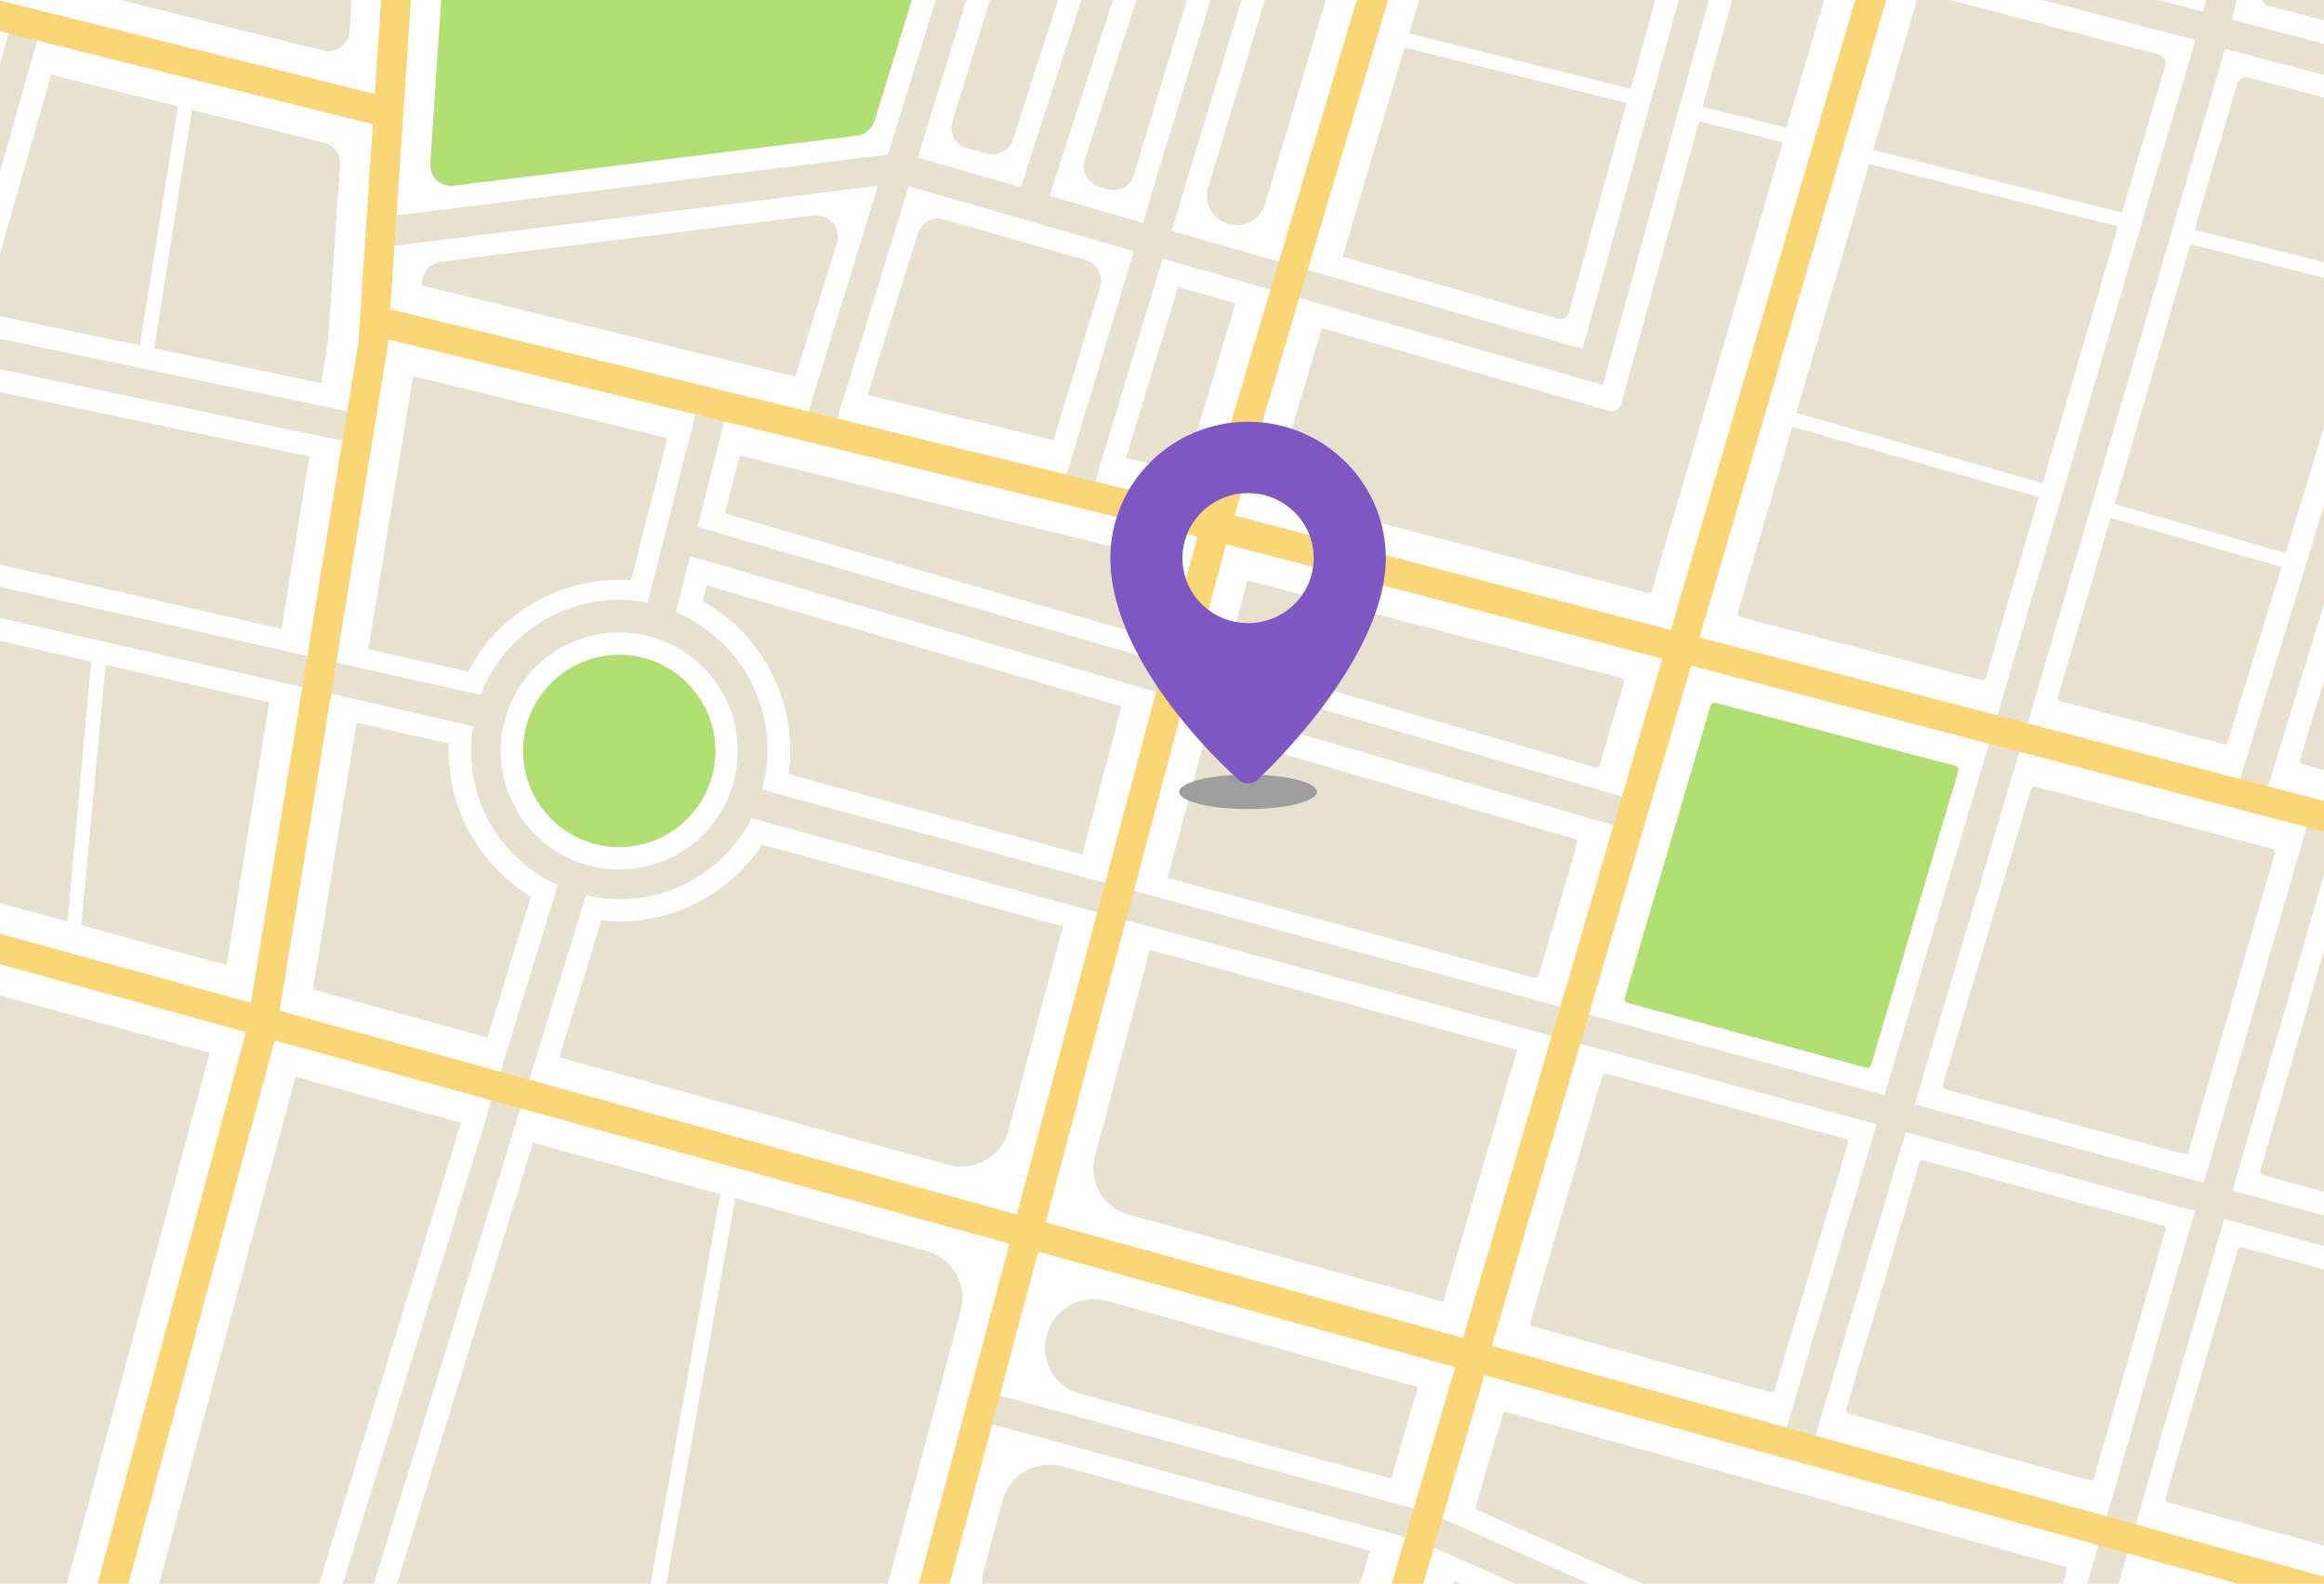 <svg width="270" height="184" viewBox="0 0 270 184" fill="none" xmlns="http://www.w3.org/2000/svg">
<g clip-path="url(#clip0)">
<path d="M262.715 93.928L287.483 13.23L307.125 18.414L307.989 15.073L259.317 2.286L267.15 -30.258L286.158 -99.723L286.389 -100.53L283.048 -101.451L263.81 -31.122L255.976 1.365L240.712 -2.61L271.874 -112.453L268.533 -113.375L237.371 -3.474L202.062 -12.747L211.509 -46.962L208.168 -47.883L198.722 -13.611L166.005 -22.194L152.123 -26.053L176.949 -107.787L173.666 -108.767L148.84 -26.917L138.933 -29.682L164.68 -109.285L161.397 -110.322L135.592 -30.603L119.522 -35.038L103.163 17.953L43.144 25.384L43.547 28.84L102.011 21.582L93.198 50.152L96.482 51.189L105.582 21.64L131.733 29.186L123.208 57.467L126.491 58.446L135.074 30.049L186.222 44.737L201.141 -9.464L255.054 4.648L231.611 84.654L218.939 127.221L88.533 91.739C88.936 90.242 89.166 88.686 89.166 87.073C89.166 80.104 84.904 73.826 78.51 71.118L80.181 64.609L189.851 96.578L190.83 93.237L81.045 61.211L84.846 46.235L81.506 45.371L75.227 70.024C74.133 69.793 73.038 69.678 71.944 69.678C64.744 69.678 58.408 74.114 55.816 80.737L-16.587 64.437L-28.626 103.201L-25.342 104.238L-14.226 68.526L54.952 84.366C54.779 85.288 54.722 86.267 54.722 87.189C54.722 93.986 58.638 100.033 64.802 102.856L33.006 206.19L36.29 207.227L68.085 104.008C69.352 104.296 70.677 104.469 72.002 104.469C78.453 104.469 84.386 100.84 87.323 95.08L218.018 130.619L206.843 168.289L210.184 169.269L221.416 131.541L254.997 140.699L237.198 202.331L236.968 203.137L240.309 204.117L258.395 141.621L303.035 153.774L303.957 150.433L259.374 138.337L272.046 94.561L268.706 93.582L256.034 137.416L222.453 128.315L235.067 85.806L258.51 5.685L284.2 12.424L259.49 93.006L262.715 93.928ZM136.11 26.824L151.144 -22.712L165.141 -18.853L197.858 -10.271L183.861 40.533L136.11 26.824ZM121.941 22.734L137.838 -26.398L147.803 -23.634L132.77 25.902L121.941 22.734ZM134.498 -27.32L118.6 21.755L106.619 18.299L121.826 -30.891L134.498 -27.32ZM71.944 101.013C64.341 101.013 58.178 94.85 58.178 87.246C58.178 79.643 64.341 73.48 71.944 73.48C79.547 73.48 85.71 79.643 85.71 87.246C85.71 94.85 79.605 101.013 71.944 101.013Z" fill="#E8E1D0"/>
<path d="M42.914 48.309L-5.182 38.286L5.013 2.286L1.73 1.365L-9.502 40.936L42.222 51.707L42.914 48.309Z" fill="#E8E1D0"/>
<path d="M10.077 -50.941L-6.756 0.944L-3.469 2.01L13.364 -49.875L10.077 -50.941Z" fill="#E8E1D0"/>
<path d="M113.646 161.435L112.725 164.776L164.795 179.003L233.109 209.358L233.858 209.704L235.298 206.536L166.12 175.777L113.646 161.435Z" fill="#E8E1D0"/>
<path d="M306.318 106.139L307.182 102.798L197.454 74.056C208.802 35.291 220.782 -5.605 230.517 -38.84L304.36 -17.873L305.282 -21.214L231.496 -42.181C242.728 -80.6 250.734 -108.075 250.85 -108.651L247.451 -109.4C247.163 -108.306 239.214 -81.061 228.155 -43.102L178.331 -57.272L195.554 -115.045L192.213 -116.024L174.99 -58.194L52.763 -75.128L55.01 -108.882L51.554 -109.112L47.234 -44.6L-5.528 -54.565L-36.747 -75.07L-38.648 -72.19L-6.853 -51.339L47.061 -41.144L43.547 10.927L-31.506 -7.794L-32.37 -4.453L43.317 14.44L41.646 39.784L29.147 116.507C-19.755 103.029 -44.581 96.232 -44.984 96.232V98.191L-45.272 99.63C-43.832 99.918 -13.362 108.328 28.571 119.906L2.882 215.406L6.222 216.328L31.912 120.885C57.659 127.97 87.438 136.206 117.275 144.501L100.514 207.4L103.854 208.264L120.616 145.422C136.974 149.973 153.333 154.466 169.058 158.843C161.512 184.59 156.501 201.64 156.328 202.389L159.669 203.368C161.512 197.09 166.178 181.25 172.456 159.765C232.994 176.526 282.875 190.35 284.142 190.696L285.064 187.355C243.938 175.95 206.728 165.64 173.32 156.366C179.829 134.133 187.95 106.427 196.475 77.339L306.318 106.139ZM227.176 -39.819C217.442 -6.526 205.461 34.485 194.114 73.192L143.426 59.886L177.352 -53.989L227.176 -39.819ZM173.954 -54.795L140.027 59.08L45.333 35.925L52.533 -71.672L173.954 -54.795ZM32.488 117.429L45.045 40.245V40.187L45.102 39.438L139.106 62.363L118.139 141.102C84.386 131.771 55.816 123.88 32.488 117.429ZM169.979 155.445C152.757 150.664 136.629 146.229 121.48 142.024L142.446 63.227L193.134 76.533C184.552 105.736 176.43 133.499 169.979 155.445Z" fill="#FBD676"/>
<path d="M128.738 -26.283L125.915 -27.09C124.59 -27.435 123.266 -26.686 122.862 -25.419L110.651 14.094C110.248 15.419 110.997 16.859 112.322 17.205L114.626 17.838C115.893 18.184 117.275 17.493 117.678 16.226L130.408 -23.173C130.869 -24.44 130.062 -25.88 128.738 -26.283Z" fill="#E8E1D0"/>
<path d="M141.87 -22.597C140.603 -22.942 139.221 -22.251 138.818 -20.984L126.03 18.529C125.57 19.854 126.376 21.294 127.701 21.698L128.68 21.985C130.005 22.389 131.33 21.64 131.733 20.315L143.771 -19.429C144.174 -20.754 143.426 -22.194 142.043 -22.539L141.87 -22.597Z" fill="#E8E1D0"/>
<path d="M106.619 27.17L100.802 45.89L122.402 51.131L127.816 33.333C128.219 32.008 127.47 30.626 126.146 30.223L109.73 25.499C108.347 25.096 107.022 25.845 106.619 27.17Z" fill="#E8E1D0"/>
<path d="M227.176 88.975L199.298 81.659C199.067 81.602 198.779 81.717 198.722 82.005L188.757 115.931C188.699 116.162 188.814 116.45 189.102 116.507L216.808 124.053C217.038 124.111 217.326 123.995 217.384 123.707L227.522 89.551C227.579 89.32 227.464 89.032 227.176 88.975Z" fill="#B1DF71"/>
<path d="M188.354 78.779L144.923 67.432L142.446 76.648L185.301 89.147C185.531 89.205 185.819 89.09 185.877 88.802L188.642 79.413C188.757 79.125 188.584 78.894 188.354 78.779Z" fill="#E8E1D0"/>
<path d="M131.099 141.103C142.734 144.328 154.888 147.669 167.675 151.24L176.258 121.979L133.576 110.344L127.24 134.248C126.376 137.186 128.104 140.296 131.099 141.103Z" fill="#E8E1D0"/>
<path d="M226.082 126.587L253.73 134.075C253.96 134.133 254.248 134.018 254.306 133.73L264.27 99.17C264.328 98.939 264.213 98.651 263.925 98.594L236.507 91.394C236.277 91.336 235.989 91.451 235.931 91.739L225.736 125.954C225.678 126.242 225.794 126.472 226.082 126.587Z" fill="#E8E1D0"/>
<path d="M97.23 28.264C97.749 26.536 96.366 24.808 94.523 25.038L51.208 30.395C49.998 30.568 49.135 31.489 49.019 32.699L48.962 33.16L92.392 43.758L97.23 28.264Z" fill="#E8E1D0"/>
<path d="M61.691 104.181C55.816 100.61 52.13 94.274 52.13 87.189C52.13 86.901 52.13 86.671 52.13 86.383L41.416 83.963L36.347 114.952C42.741 116.738 49.48 118.581 56.623 120.539L61.691 104.181Z" fill="#E8E1D0"/>
<path d="M117.16 131.368L123.496 107.637L88.533 98.133C84.904 103.662 78.683 107.061 71.944 107.061C71.253 107.061 70.562 107.003 69.87 106.946L64.974 122.843C78.741 126.645 93.832 130.85 110.248 135.342C113.243 136.149 116.354 134.363 117.16 131.368Z" fill="#E8E1D0"/>
<path d="M5.934 8.68L-1.957 36.328L16.245 40.13L20.68 12.367L5.934 8.68Z" fill="#E8E1D0"/>
<path d="M37.327 44.507L38.133 39.381L39.515 19.163C39.573 17.953 38.824 16.859 37.614 16.571L22.293 12.77L17.915 40.475L37.327 44.507Z" fill="#E8E1D0"/>
<path d="M35.944 53.032L-7.544 43.989V63.861L32.718 73.077L35.944 53.032Z" fill="#E8E1D0"/>
<path d="M251.541 7.701C251.714 7.067 251.368 6.434 250.734 6.318L224.066 -0.651C223.49 -0.824 222.856 -0.478 222.683 0.098C221.013 5.8 219.342 11.56 217.614 17.435L246.53 24.693L251.541 7.701Z" fill="#E8E1D0"/>
<path d="M246.069 26.305L217.154 19.048C214.389 28.609 211.509 38.286 208.686 47.963L237.314 56.142L246.069 26.305Z" fill="#E8E1D0"/>
<path d="M201.89 71.119C201.832 71.349 201.947 71.637 202.235 71.695L230.171 79.01C230.402 79.067 230.69 78.952 230.747 78.664L236.853 57.755L208.226 49.576C206.094 56.834 204.021 64.034 201.89 71.119Z" fill="#E8E1D0"/>
<path d="M54.376 78.03C57.775 71.522 64.456 67.374 71.944 67.374C72.405 67.374 72.866 67.374 73.326 67.432L77.531 50.901L47.983 43.701L42.798 75.438L54.376 78.03Z" fill="#E8E1D0"/>
<path d="M273.544 13.115C273.544 12.597 273.198 12.136 272.68 12.021L261.275 9.026C260.699 8.853 260.066 9.198 259.893 9.774L254.939 26.709L273.544 31.374V13.115Z" fill="#E8E1D0"/>
<path d="M273.544 37.883V33.16L254.478 28.379L245.666 58.562L265.538 64.264L273.486 38.229C273.544 38.114 273.544 37.999 273.544 37.883Z" fill="#E8E1D0"/>
<path d="M239.099 80.91C239.042 81.141 239.157 81.429 239.445 81.486L258.28 86.44C258.51 86.498 258.798 86.382 258.856 86.094L265.077 65.877L245.205 60.174L239.099 80.91Z" fill="#E8E1D0"/>
<path d="M186.107 125.147L177.813 153.544C177.755 153.775 177.87 154.063 178.158 154.12L205.634 161.723C205.864 161.781 206.152 161.666 206.21 161.378L214.677 132.866C214.734 132.635 214.619 132.347 214.331 132.29L186.683 124.744C186.395 124.744 186.165 124.859 186.107 125.147Z" fill="#E8E1D0"/>
<path d="M121.595 155.099C120.789 158.094 122.574 161.147 125.57 161.954L161.627 171.803L164.738 161.147C152.93 157.864 140.776 154.523 128.507 151.125C125.512 150.318 122.402 152.104 121.595 155.099Z" fill="#E8E1D0"/>
<path d="M194.344 -7.333C194.517 -7.966 194.171 -8.542 193.538 -8.715L169.346 -15.051L163.701 3.899L189.448 10.35L194.344 -7.333Z" fill="#E8E1D0"/>
<path d="M155.982 29.819L180.923 37.019C181.499 37.192 182.133 36.847 182.306 36.213L188.987 11.963L163.182 5.512L155.982 29.819Z" fill="#E8E1D0"/>
<path d="M178.792 113.224L183.227 98.018C183.285 97.787 183.17 97.499 182.882 97.442L140.2 85L135.65 101.992L178.101 113.57C178.446 113.627 178.677 113.454 178.792 113.224Z" fill="#E8E1D0"/>
<path d="M156.04 -18.68C154.254 -19.141 152.469 -18.162 151.95 -16.433L140.373 21.698C139.797 23.541 140.891 25.499 142.734 26.018C144.578 26.536 146.478 25.499 146.997 23.656L158.344 -14.533C158.92 -16.318 157.826 -18.162 156.04 -18.68Z" fill="#E8E1D0"/>
<path d="M137.666 54.875L143.541 35.234L136.859 33.333L130.811 53.205L137.666 54.875Z" fill="#E8E1D0"/>
<path d="M84.213 59.656L132.539 73.711L134.901 64.898L85.941 52.917L84.213 59.656Z" fill="#E8E1D0"/>
<path d="M71.944 98.421C78.107 98.421 83.118 93.41 83.118 87.247C83.118 81.084 78.107 76.072 71.944 76.072C65.781 76.072 60.77 81.084 60.77 87.247C60.77 93.41 65.781 98.421 71.944 98.421Z" fill="#B1DF71"/>
<path d="M212.661 -2.552C212.834 -3.186 212.488 -3.762 211.854 -3.934L204.021 -6.008C203.445 -6.181 202.811 -5.835 202.638 -5.202L197.8 12.424L207.534 14.843C209.32 8.968 210.99 3.208 212.661 -2.552Z" fill="#E8E1D0"/>
<path d="M188.354 46.926C188.181 47.502 187.547 47.906 186.971 47.733L153.563 38.114L147.803 57.467L191.349 68.872C191.579 68.93 191.867 68.814 191.925 68.526C196.994 51.304 202.12 33.678 207.131 16.513L197.397 14.094L188.354 46.926Z" fill="#E8E1D0"/>
<path d="M125.742 99.285L130.293 82.062L82.082 68.008L81.621 69.851C87.842 73.307 91.816 79.931 91.816 87.189C91.816 88.11 91.758 89.032 91.643 89.953L125.742 99.285Z" fill="#E8E1D0"/>
<path d="M239.79 181.999C221.646 176.987 199.125 170.709 174.702 163.97L171.362 175.317L203.272 189.544C203.33 189.544 203.387 189.602 203.445 189.602H237.717C237.947 189.602 238.12 189.487 238.178 189.256L240.078 182.632C240.194 182.287 240.078 182.056 239.79 181.999Z" fill="#E8E1D0"/>
<path d="M251.253 142.37L223.547 134.824C223.317 134.766 223.029 134.882 222.971 135.17L214.504 163.682C214.446 163.912 214.562 164.2 214.85 164.258L242.728 171.976C242.958 172.034 243.246 171.918 243.304 171.63L251.599 142.888C251.656 142.715 251.541 142.427 251.253 142.37Z" fill="#E8E1D0"/>
<path d="M273.198 148.36L260.526 144.904C260.296 144.846 260.008 144.962 259.95 145.25L251.598 173.992C251.541 174.222 251.656 174.51 251.944 174.568L272.968 180.386C273.256 180.443 273.544 180.27 273.544 179.925V148.763C273.544 148.59 273.429 148.418 273.198 148.36Z" fill="#E8E1D0"/>
<path d="M10.6 76.879L-7.544 72.731V102.856C-2.878 104.123 2.248 105.563 7.835 107.061L10.6 76.879Z" fill="#E8E1D0"/>
<path d="M26.325 112.13L31.279 81.602L12.271 77.224L9.448 107.464C14.747 108.962 20.334 110.517 26.325 112.13Z" fill="#E8E1D0"/>
<path d="M34.331 125.09L16.994 189.544H35.368L53.57 130.447L34.331 125.09Z" fill="#E8E1D0"/>
<path d="M116.469 174.338L114.28 182.459C113.358 186.03 116.008 189.544 119.694 189.544H156.386L159.15 180.155L123.381 170.363C120.386 169.557 117.275 171.342 116.469 174.338Z" fill="#E8E1D0"/>
<path d="M61.922 132.75L44.411 189.544H74.594C77.819 171.631 81.736 149.627 83.694 138.741C76.322 136.725 69.064 134.709 61.922 132.75Z" fill="#E8E1D0"/>
<path d="M107.714 145.365C100.226 143.291 92.795 141.218 85.422 139.202C85.192 140.469 84.962 141.794 84.674 143.291C83.522 149.915 81.909 158.728 80.354 167.541C78.971 175.374 77.531 183.208 76.437 189.486H97.403C99.938 189.486 102.184 187.758 102.818 185.339L111.63 152.219C112.437 149.282 110.651 146.229 107.714 145.365Z" fill="#E8E1D0"/>
<path d="M180.117 188.623L168.942 183.669L167.214 189.544H179.944C180.462 189.544 180.578 188.853 180.117 188.623Z" fill="#E8E1D0"/>
<path d="M273.198 101.071C272.968 101.013 272.68 101.128 272.622 101.416L262.6 135.976C262.542 136.207 262.658 136.495 262.946 136.552L272.968 139.259C273.256 139.317 273.544 139.087 273.544 138.799V101.474C273.544 101.301 273.371 101.128 273.198 101.071Z" fill="#E8E1D0"/>
<path d="M-7.544 113.57V189.544H6.28L24.366 122.325C12.616 119.099 1.845 116.162 -7.544 113.57Z" fill="#E8E1D0"/>
<path d="M272.622 70.543L267.208 88.226C267.15 88.456 267.266 88.744 267.554 88.802L272.968 90.242C273.256 90.299 273.544 90.069 273.544 89.781V70.658C273.544 70.139 272.795 70.024 272.622 70.543Z" fill="#E8E1D0"/>
<path d="M52.706 21.582L99.534 15.765C100.514 15.65 101.32 14.958 101.608 14.037L117.045 -35.96C117.448 -37.227 118.773 -37.976 120.098 -37.63L131.56 -34.462C132.827 -34.117 134.21 -34.808 134.613 -36.075L140.142 -53.067C140.603 -54.565 139.624 -56.062 138.126 -56.293L101.435 -61.419C100.053 -61.592 98.786 -60.613 98.613 -59.23L95.906 -32.389C95.79 -31.064 94.638 -30.085 93.314 -30.142L55.816 -31.813C54.491 -31.87 53.339 -30.834 53.224 -29.509L49.998 18.875C49.826 20.488 51.151 21.755 52.706 21.582Z" fill="#B1DF71"/>
<path d="M37.499 5.858C38.997 6.261 40.494 5.167 40.61 3.611L41.646 -12.171L6.741 -20.984L0.981 -3.243L37.499 5.858Z" fill="#E8E1D0"/>
<path d="M263.522 0.674L272.104 2.92C272.795 3.093 273.544 2.575 273.544 1.826V-8.83L265.25 -11.077L262.715 -0.651C262.6 -0.075 262.946 0.501 263.522 0.674Z" fill="#E8E1D0"/>
<ellipse cx="145" cy="92" rx="8" ry="2" fill="#9E9E9E"/>
<path d="M145 49C136.177 49 129 56.107 129 64.842C129 77.418 143.283 90.053 143.892 90.585C144.21 90.862 144.605 91 145 91C145.411 91 145.822 90.851 146.142 90.553C146.748 89.992 161 76.662 161 64.843C161 56.108 153.82 49 145 49ZM145 72.396C140.786 72.396 137.372 69.013 137.372 64.844C137.372 60.675 140.786 57.292 145 57.292C149.212 57.292 152.626 60.674 152.626 64.844C152.626 69.014 149.212 72.396 145 72.396Z" fill="#7E57C2"/>
</g>
<defs>
<clipPath id="clip0">
<rect width="270" height="184" fill="white"/>
</clipPath>
</defs>
</svg>
